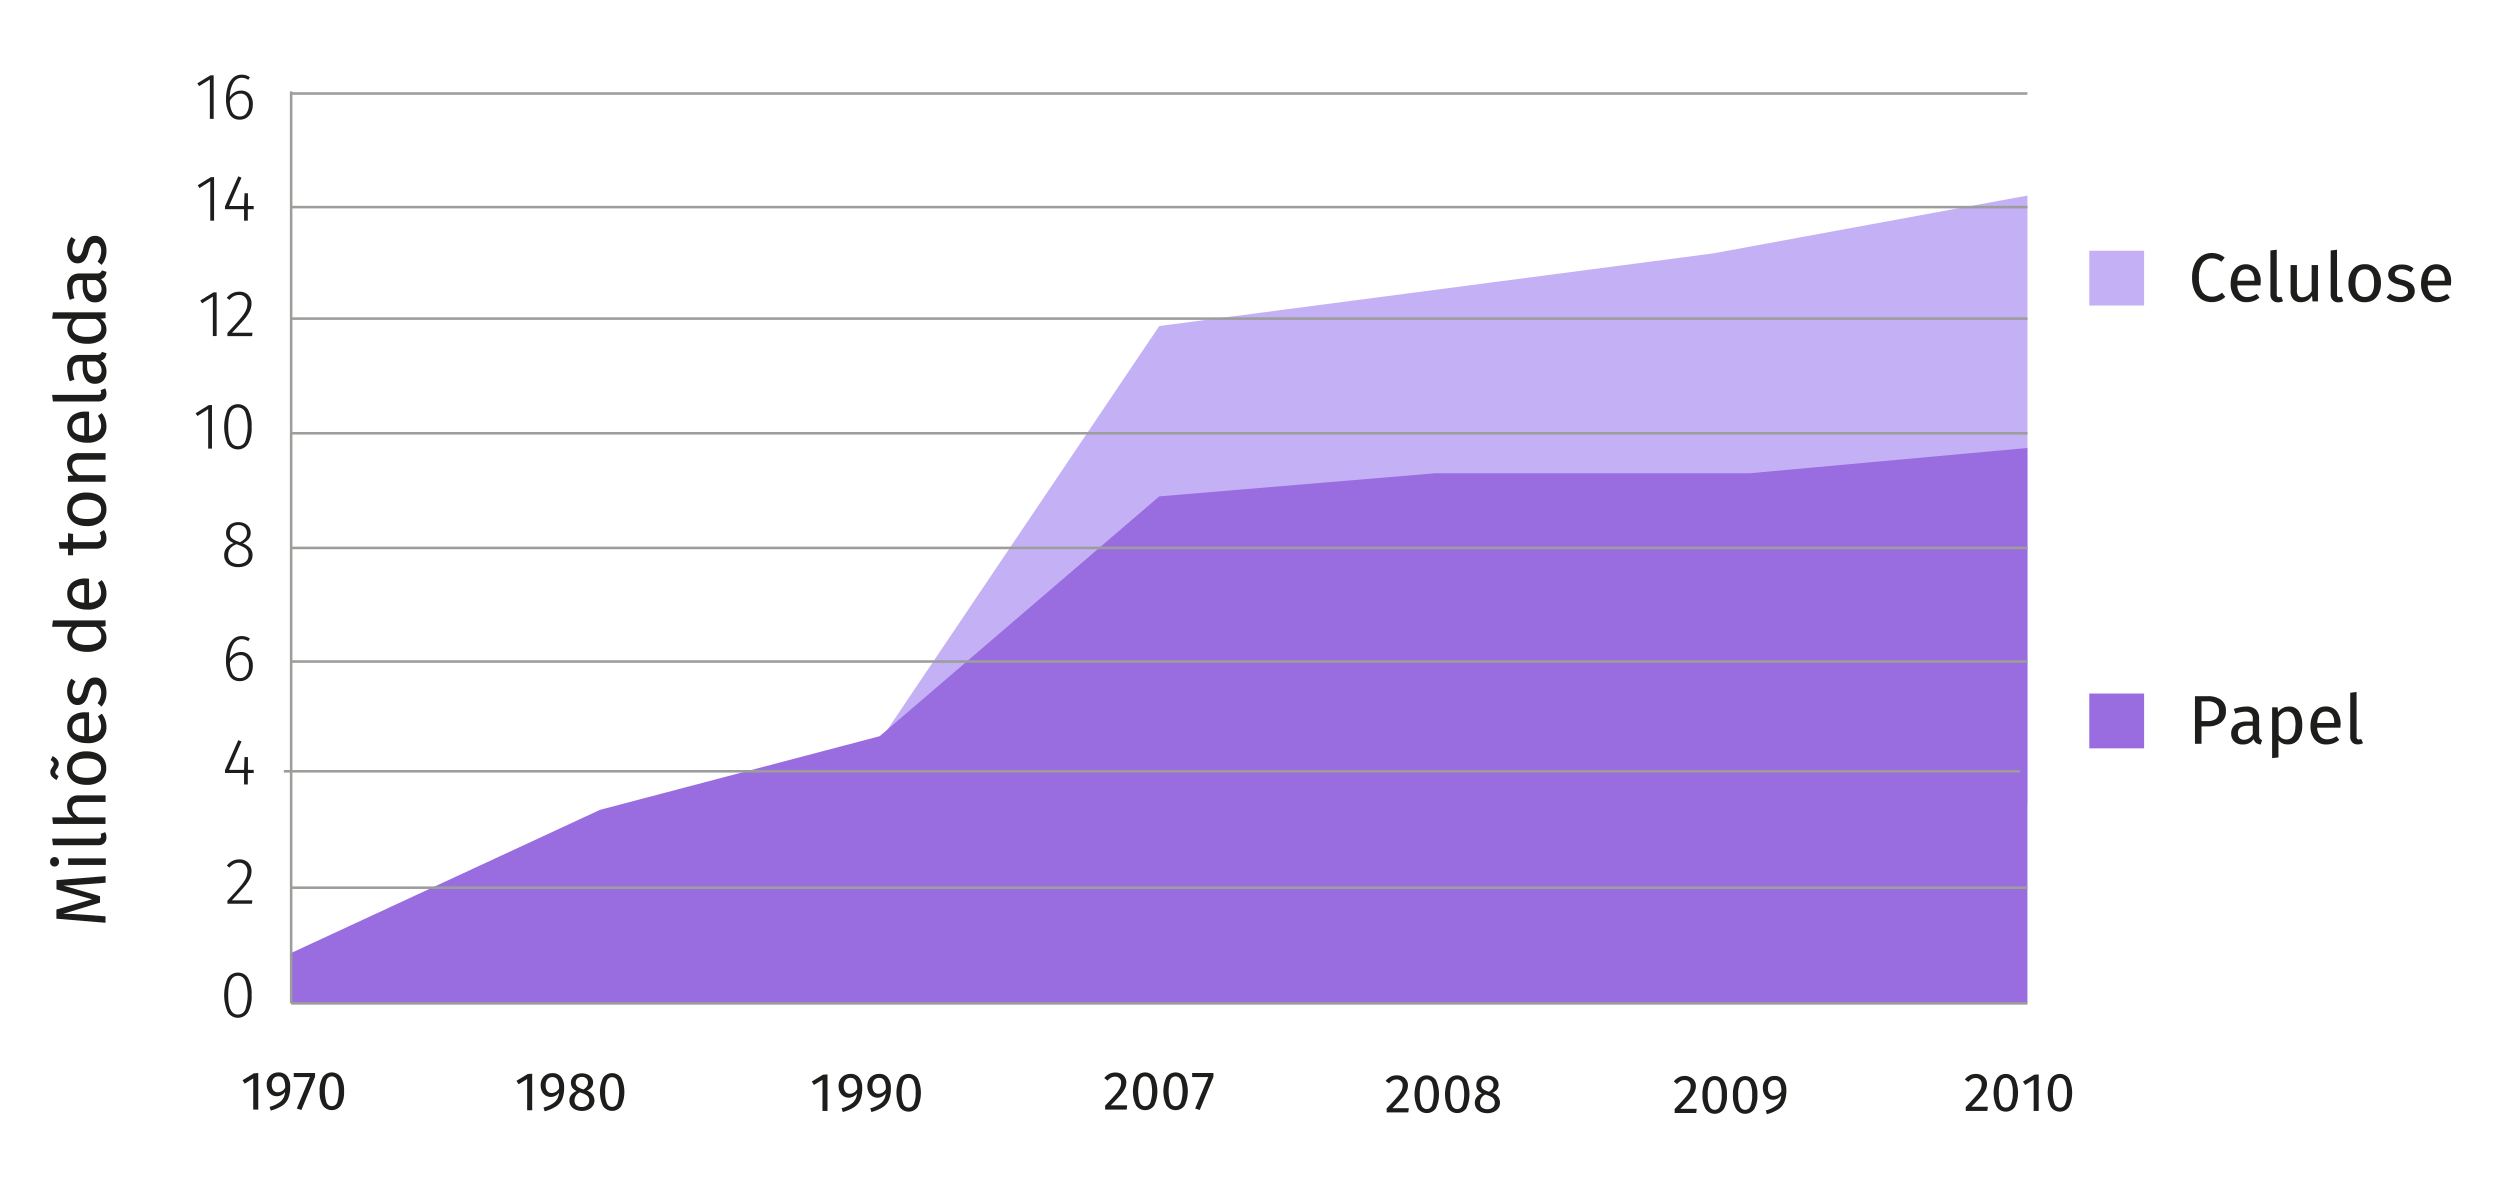 <svg xmlns="http://www.w3.org/2000/svg" viewBox="0 0 730 349.24"><title>fig-7-1</title><g id="fig-7-1"><polygon points="592.01 135.73 592.01 57.1 500.22 73.99 338.51 95.19 244.59 234.63 592.01 234.63 592.01 135.73" style="fill:#c4b0f4"/><rect x="610.07" y="73.21" width="16.01" height="16.01" style="fill:#c4b0f4"/><g id="roxo"><polygon points="592.01 130.81 592.01 292.99 85.02 292.99 85.02 278.27 175.21 236.47 256.86 214.97 338.51 144.94 419.14 138.19 510.89 138.19 592.01 130.81" style="fill:#996ce0"/><rect x="610.07" y="202.51" width="16.01" height="16.01" style="fill:#996ce0"/></g><g id="preto"><polygon points="592.01 293.36 85.02 293.36 85.02 292.99 84.64 292.99 84.64 225.59 82.88 225.59 82.88 224.84 84.64 224.84 84.64 26.69 85.39 26.69 85.39 26.93 592.01 26.93 592.01 27.68 85.39 27.68 85.39 60.1 592.01 60.1 592.01 60.85 85.39 60.85 85.39 92.66 592.01 92.66 592.01 93.41 85.39 93.41 85.39 126.14 592.01 126.14 592.01 126.89 85.39 126.89 85.39 159.62 592.01 159.62 592.01 160.37 85.39 160.37 85.39 192.79 592.01 192.79 592.01 193.54 85.39 193.54 85.39 224.84 589.88 224.84 589.88 225.59 85.39 225.59 85.39 258.83 592.01 258.83 592.01 259.58 85.39 259.58 85.39 292.61 592.01 292.61 592.01 293.36" style="fill:#9d9d9c"/><path d="M72.47,285.68a9.6,9.6,0,0,1,1,4.92,9.49,9.49,0,0,1-1,4.89,3.49,3.49,0,0,1-6,0,12.44,12.44,0,0,1,0-9.82,3.52,3.52,0,0,1,6,0Zm-5.84,4.9q0,5.67,2.85,5.67a2.29,2.29,0,0,0,2.12-1.38,13.05,13.05,0,0,0,0-8.55,2.28,2.28,0,0,0-2.12-1.39Q66.63,284.93,66.63,290.58Z" style="fill:#1d1d1b"/><path d="M72.44,251.88a3.29,3.29,0,0,1,1,2.42,5.34,5.34,0,0,1-.52,2.34A11.21,11.21,0,0,1,71.25,259c-.73.87-1.92,2.17-3.55,3.89h6l-.15,1H66.4V263q2.63-2.81,3.76-4.15a11.34,11.34,0,0,0,1.61-2.34,4.86,4.86,0,0,0,.47-2.11,2.43,2.43,0,0,0-.66-1.8,2.35,2.35,0,0,0-1.75-.68,3.34,3.34,0,0,0-1.57.37A4.57,4.57,0,0,0,67,253.34l-.76-.57a5,5,0,0,1,1.65-1.38,4.44,4.44,0,0,1,2-.44A3.49,3.49,0,0,1,72.44,251.88Z" style="fill:#1d1d1b"/><path d="M74.08,224.8v.91H72.36v3.36h-1.1v-3.36H65.69v-.82l3.89-8.77.94.38-3.64,8.3h4.38l.14-3.74h1v3.74Z" style="fill:#1d1d1b"/><path d="M72.82,191.41a4.18,4.18,0,0,1,1,3,5.56,5.56,0,0,1-.48,2.38A3.72,3.72,0,0,1,72,198.34a3.48,3.48,0,0,1-1.93.55,3.32,3.32,0,0,1-3.08-1.62,8.46,8.46,0,0,1-1-4.34,11.91,11.91,0,0,1,.55-3.83,5.46,5.46,0,0,1,1.59-2.5,3.7,3.7,0,0,1,2.46-.87,4.18,4.18,0,0,1,2.37.74l-.48.77a3.51,3.51,0,0,0-1.91-.59,2.8,2.8,0,0,0-2.48,1.55,8.33,8.33,0,0,0-1,4.06,3.83,3.83,0,0,1,3.27-1.88A3.17,3.17,0,0,1,72.82,191.41ZM72,197a4.32,4.32,0,0,0,.68-2.57,3.56,3.56,0,0,0-.66-2.36,2.2,2.2,0,0,0-1.75-.77,2.93,2.93,0,0,0-1.75.57,4.91,4.91,0,0,0-1.37,1.54,7.16,7.16,0,0,0,.74,3.39A2.34,2.34,0,0,0,70,198,2.22,2.22,0,0,0,72,197Z" style="fill:#1d1d1b"/><path d="M73.06,160.09a3,3,0,0,1,.68,2,3.29,3.29,0,0,1-.53,1.85,3.4,3.4,0,0,1-1.48,1.23,5,5,0,0,1-2.17.44,4.9,4.9,0,0,1-2.16-.44,3.26,3.26,0,0,1-1.94-3.06q0-2.46,2.74-3.55a4.33,4.33,0,0,1-1.66-1.19,2.77,2.77,0,0,1-.52-1.74,2.93,2.93,0,0,1,.49-1.7,3.21,3.21,0,0,1,1.32-1.1,4.34,4.34,0,0,1,3.53,0,3.18,3.18,0,0,1,1.33,1.07,2.87,2.87,0,0,1,.51,1.72,2.73,2.73,0,0,1-.56,1.72,5.15,5.15,0,0,1-1.74,1.33A5.64,5.64,0,0,1,73.06,160.09ZM71.75,164a2.34,2.34,0,0,0,.82-1.91,2.54,2.54,0,0,0-.29-1.27,2.57,2.57,0,0,0-.88-.89,9.61,9.61,0,0,0-1.67-.77l-.65-.25a4.17,4.17,0,0,0-1.87,1.27,3.12,3.12,0,0,0-.58,1.93,2.36,2.36,0,0,0,.8,1.9,3.79,3.79,0,0,0,4.32,0Zm-4.1-6.89a5,5,0,0,0,1.83,1l.6.21a4.69,4.69,0,0,0,1.54-1.18,2.42,2.42,0,0,0,.47-1.5,2.18,2.18,0,0,0-.68-1.7,2.6,2.6,0,0,0-1.81-.62,2.57,2.57,0,0,0-1.78.62,2.15,2.15,0,0,0-.69,1.7A2,2,0,0,0,67.65,157.15Z" style="fill:#1d1d1b"/><path d="M61.9,118.25V131H60.79V119.48l-3.15,2-.51-.82,3.81-2.36Z" style="fill:#1d1d1b"/><path d="M72.47,119.72a9.56,9.56,0,0,1,1,4.91,9.43,9.43,0,0,1-1,4.9,3.5,3.5,0,0,1-6,0,12.44,12.44,0,0,1,0-9.82,3.51,3.51,0,0,1,6,0Zm-5.84,4.89q0,5.67,2.85,5.67a2.28,2.28,0,0,0,2.12-1.38,13.05,13.05,0,0,0,0-8.55A2.27,2.27,0,0,0,69.48,119C67.58,119,66.63,120.85,66.63,124.61Z" style="fill:#1d1d1b"/><path d="M63.26,85.39V98.13H62.15V86.62L59,88.57l-.51-.82,3.81-2.36Z" style="fill:#1d1d1b"/><path d="M72.44,86.12a3.25,3.25,0,0,1,1,2.41,5.34,5.34,0,0,1-.52,2.34,11,11,0,0,1-1.62,2.39c-.73.87-1.92,2.17-3.55,3.89h6l-.16,1H66.4v-.94c1.75-1.86,3-3.25,3.76-4.15a11.59,11.59,0,0,0,1.61-2.33,4.94,4.94,0,0,0,.47-2.12,2.45,2.45,0,0,0-.66-1.8,2.33,2.33,0,0,0-1.75-.67,3.27,3.27,0,0,0-1.56.36A4.47,4.47,0,0,0,67,87.57L66.21,87a5,5,0,0,1,1.65-1.38,4.57,4.57,0,0,1,2-.44A3.45,3.45,0,0,1,72.44,86.12Z" style="fill:#1d1d1b"/><path d="M62.51,51.7V64.44H61.4V52.92l-3.15,2-.51-.83,3.81-2.35Z" style="fill:#1d1d1b"/><path d="M74.08,60.16v.92H72.36v3.36h-1.1V61.08H65.69v-.82l3.89-8.77.94.38-3.64,8.29h4.38l.14-3.73h1v3.73Z" style="fill:#1d1d1b"/><path d="M62.39,22V34.71H61.28V23.2l-3.14,1.95-.52-.82L61.44,22Z" style="fill:#1d1d1b"/><path d="M72.82,27.44a4.26,4.26,0,0,1,1,3,5.6,5.6,0,0,1-.48,2.39,3.79,3.79,0,0,1-1.35,1.57,3.5,3.5,0,0,1-1.92.54,3.32,3.32,0,0,1-3.08-1.62A8.46,8.46,0,0,1,66,29a12,12,0,0,1,.55-3.83,5.52,5.52,0,0,1,1.59-2.5,3.69,3.69,0,0,1,2.45-.87,4.12,4.12,0,0,1,2.38.75l-.48.77a3.45,3.45,0,0,0-1.92-.6,2.8,2.8,0,0,0-2.47,1.55,8.25,8.25,0,0,0-1,4.06,3.82,3.82,0,0,1,3.27-1.87A3.2,3.2,0,0,1,72.82,27.44ZM72,33a4.38,4.38,0,0,0,.68-2.58A3.56,3.56,0,0,0,72,28.1a2.19,2.19,0,0,0-1.75-.76,3,3,0,0,0-1.75.56,4.91,4.91,0,0,0-1.37,1.54,7.06,7.06,0,0,0,.74,3.4A2.36,2.36,0,0,0,70,34,2.23,2.23,0,0,0,72,33Z" style="fill:#1d1d1b"/><path d="M75.41,313.31V324H73.94v-9.1l-2.49,1.52-.63-1,3.3-2Z" style="fill:#1d1d1b"/><path d="M83.86,314.26a4.79,4.79,0,0,1,.87,3,8.69,8.69,0,0,1-.59,3.52,4.76,4.76,0,0,1-1.8,2.12,12.31,12.31,0,0,1-3.28,1.39l-.34-1.1A8.05,8.05,0,0,0,82,321.58a3.79,3.79,0,0,0,1.22-2.76,2.78,2.78,0,0,1-2.39,1.28,2.76,2.76,0,0,1-1.5-.42,2.89,2.89,0,0,1-1.06-1.2,4,4,0,0,1-.39-1.81,3.66,3.66,0,0,1,.46-1.88,3.16,3.16,0,0,1,1.24-1.22,3.49,3.49,0,0,1,1.71-.42A3.08,3.08,0,0,1,83.86,314.26Zm-.61,3.37a4.87,4.87,0,0,0-.44-2.54,1.61,1.61,0,0,0-1.49-.78,1.78,1.78,0,0,0-1.45.62,2.74,2.74,0,0,0-.51,1.77,2.56,2.56,0,0,0,.48,1.69,1.62,1.62,0,0,0,1.29.56A2.49,2.49,0,0,0,83.25,317.63Z" style="fill:#1d1d1b"/><path d="M92,313.31v1.1l-4,9.72-1.34-.44,3.84-9.19H85.77v-1.19Z" style="fill:#1d1d1b"/><path d="M99.57,314.56a7.63,7.63,0,0,1,.9,4.09,7.72,7.72,0,0,1-.9,4.1,3.23,3.23,0,0,1-5.34,0,7.72,7.72,0,0,1-.9-4.1,7.63,7.63,0,0,1,.9-4.09,3.23,3.23,0,0,1,5.34,0Zm-4.21.77a11.27,11.27,0,0,0,0,6.64,1.66,1.66,0,0,0,3.07,0,11,11,0,0,0,0-6.63,1.66,1.66,0,0,0-3.07,0Z" style="fill:#1d1d1b"/><path d="M155.4,313.52v10.67h-1.47v-9.11l-2.49,1.52-.63-1,3.3-2Z" style="fill:#1d1d1b"/><path d="M163.85,314.47a4.8,4.8,0,0,1,.87,3,8.67,8.67,0,0,1-.59,3.51,4.71,4.71,0,0,1-1.8,2.12,12.62,12.62,0,0,1-3.28,1.4l-.34-1.1A8.18,8.18,0,0,0,162,321.8a3.84,3.84,0,0,0,1.22-2.76,2.82,2.82,0,0,1-1,.92,2.93,2.93,0,0,1-2.9-.07,2.93,2.93,0,0,1-1.06-1.19,4,4,0,0,1-.39-1.81,3.7,3.7,0,0,1,.46-1.89,3.13,3.13,0,0,1,1.24-1.21,3.39,3.39,0,0,1,1.71-.43A3.08,3.08,0,0,1,163.85,314.47Zm-.61,3.37a5,5,0,0,0-.44-2.54,1.6,1.6,0,0,0-1.49-.77,1.75,1.75,0,0,0-1.45.62,2.71,2.71,0,0,0-.51,1.77,2.55,2.55,0,0,0,.48,1.68,1.6,1.6,0,0,0,1.29.57A2.5,2.5,0,0,0,163.24,317.84Z" style="fill:#1d1d1b"/><path d="M173.58,321.33a2.67,2.67,0,0,1-.47,1.57A3.07,3.07,0,0,1,171.8,324a4.5,4.5,0,0,1-1.91.39A4.63,4.63,0,0,1,168,324a3.09,3.09,0,0,1-1.28-1.07,2.79,2.79,0,0,1-.45-1.56,2.54,2.54,0,0,1,.53-1.66,4,4,0,0,1,1.57-1.12,3.21,3.21,0,0,1-1.25-1,2.57,2.57,0,0,1-.41-1.45,2.41,2.41,0,0,1,.46-1.48,2.84,2.84,0,0,1,1.19-.94,4.12,4.12,0,0,1,3.16,0,2.79,2.79,0,0,1,1.2.91,2.37,2.37,0,0,1,.46,1.48,2.2,2.2,0,0,1-.44,1.37,3.93,3.93,0,0,1-1.37,1A3,3,0,0,1,173.58,321.33Zm-2.11,1.37a1.7,1.7,0,0,0,.58-1.35,1.7,1.7,0,0,0-.94-1.65,7.2,7.2,0,0,0-1.38-.6l-.4-.14a2.75,2.75,0,0,0-1.18,1,2.55,2.55,0,0,0-.38,1.45,1.7,1.7,0,0,0,.57,1.36,2.35,2.35,0,0,0,1.56.48A2.3,2.3,0,0,0,171.47,322.7Zm-2.87-7.81a1.58,1.58,0,0,0-.48,1.23,1.41,1.41,0,0,0,.47,1.16,4.52,4.52,0,0,0,1.5.74l.27.09a3,3,0,0,0,1-.87,2,2,0,0,0,.32-1.14,1.59,1.59,0,0,0-.47-1.19,1.85,1.85,0,0,0-1.33-.45A2,2,0,0,0,168.6,314.89Z" style="fill:#1d1d1b"/><path d="M181.42,314.77a9.77,9.77,0,0,1,0,8.19,3.22,3.22,0,0,1-5.34,0,9.77,9.77,0,0,1,0-8.19,3.23,3.23,0,0,1,5.34,0Zm-4.21.78a8.07,8.07,0,0,0-.5,3.31,8.22,8.22,0,0,0,.5,3.33,1.67,1.67,0,0,0,3.07,0,11.06,11.06,0,0,0,0-6.64,1.67,1.67,0,0,0-3.07,0Z" style="fill:#1d1d1b"/><path d="M241.63,313.73V324.4h-1.47v-9.1l-2.49,1.51-.63-1,3.29-2Z" style="fill:#1d1d1b"/><path d="M250.88,314.68a4.74,4.74,0,0,1,.88,3,8.78,8.78,0,0,1-.59,3.51,4.71,4.71,0,0,1-1.8,2.12,12.29,12.29,0,0,1-3.28,1.4l-.34-1.1A8.05,8.05,0,0,0,249,322a3.82,3.82,0,0,0,1.22-2.76,2.82,2.82,0,0,1-1,.92,2.86,2.86,0,0,1-2.9-.07,2.93,2.93,0,0,1-1.06-1.19,4,4,0,0,1-.39-1.81,3.66,3.66,0,0,1,.46-1.88A3.2,3.2,0,0,1,246.6,314a3.56,3.56,0,0,1,1.72-.42A3.06,3.06,0,0,1,250.88,314.68Zm-.6,3.37a5,5,0,0,0-.44-2.54,1.62,1.62,0,0,0-1.49-.77,1.78,1.78,0,0,0-1.45.62,2.74,2.74,0,0,0-.51,1.77,2.55,2.55,0,0,0,.48,1.68,1.6,1.6,0,0,0,1.29.57A2.48,2.48,0,0,0,250.28,318.05Z" style="fill:#1d1d1b"/><path d="M259.25,314.68a4.74,4.74,0,0,1,.88,3,8.78,8.78,0,0,1-.59,3.51,4.71,4.71,0,0,1-1.8,2.12,12.23,12.23,0,0,1-3.29,1.4l-.33-1.1A8.12,8.12,0,0,0,257.4,322a3.82,3.82,0,0,0,1.22-2.76,2.82,2.82,0,0,1-1,.92,2.79,2.79,0,0,1-1.41.36,2.73,2.73,0,0,1-1.49-.43,2.93,2.93,0,0,1-1.06-1.19,4,4,0,0,1-.39-1.81,3.66,3.66,0,0,1,.46-1.88A3.14,3.14,0,0,1,255,314a3.56,3.56,0,0,1,1.72-.42A3.06,3.06,0,0,1,259.25,314.68Zm-.6,3.37a5,5,0,0,0-.44-2.54,1.63,1.63,0,0,0-1.49-.77,1.78,1.78,0,0,0-1.45.62,2.74,2.74,0,0,0-.51,1.77,2.55,2.55,0,0,0,.48,1.68,1.57,1.57,0,0,0,1.29.57A2.5,2.5,0,0,0,258.65,318.05Z" style="fill:#1d1d1b"/><path d="M268,315a9.74,9.74,0,0,1,0,8.18,3.22,3.22,0,0,1-5.34,0,9.74,9.74,0,0,1,0-8.18,3.23,3.23,0,0,1,5.34,0Zm-4.2.77a7.87,7.87,0,0,0-.51,3.31,8,8,0,0,0,.51,3.33,1.62,1.62,0,0,0,1.53,1,1.64,1.64,0,0,0,1.53-1,8,8,0,0,0,.51-3.33,7.85,7.85,0,0,0-.51-3.3,1.65,1.65,0,0,0-3.06,0Z" style="fill:#1d1d1b"/><path d="M327.36,313.53a2.91,2.91,0,0,1,1.12,1.05,2.86,2.86,0,0,1,.4,1.49,4.17,4.17,0,0,1-.44,1.86,8.76,8.76,0,0,1-1.35,1.93c-.6.69-1.52,1.65-2.76,2.89h4.8L329,324h-6.3v-1.16q2.13-2.22,3-3.24a9.2,9.2,0,0,0,1.27-1.8,3.54,3.54,0,0,0,.39-1.64,1.64,1.64,0,0,0-1.76-1.77,2.34,2.34,0,0,0-1.14.27,4.26,4.26,0,0,0-1.06.9l-.95-.77a4.31,4.31,0,0,1,1.45-1.21,3.85,3.85,0,0,1,1.78-.4A3.66,3.66,0,0,1,327.36,313.53Z" style="fill:#1d1d1b"/><path d="M337.05,314.56a9.77,9.77,0,0,1,0,8.19,3.22,3.22,0,0,1-5.34,0,9.77,9.77,0,0,1,0-8.19,3.23,3.23,0,0,1,5.34,0Zm-4.21.77a11.27,11.27,0,0,0,0,6.64,1.66,1.66,0,0,0,3.07,0,11,11,0,0,0,0-6.63,1.66,1.66,0,0,0-3.07,0Z" style="fill:#1d1d1b"/><path d="M345.94,314.56a9.77,9.77,0,0,1,0,8.19,3.22,3.22,0,0,1-5.34,0,9.77,9.77,0,0,1,0-8.19,3.23,3.23,0,0,1,5.34,0Zm-4.21.77a11.27,11.27,0,0,0,0,6.64,1.66,1.66,0,0,0,3.07,0,11,11,0,0,0,0-6.63,1.66,1.66,0,0,0-3.07,0Z" style="fill:#1d1d1b"/><path d="M354.32,313.31v1.1l-4,9.72-1.34-.44,3.85-9.19h-4.72v-1.19Z" style="fill:#1d1d1b"/><path d="M409.6,314.38a2.84,2.84,0,0,1,1.12,1.05,2.8,2.8,0,0,1,.4,1.49,4.17,4.17,0,0,1-.44,1.86,8.76,8.76,0,0,1-1.35,1.93c-.6.69-1.52,1.66-2.75,2.89h4.8l-.18,1.23h-6.3v-1.17q2.14-2.22,3-3.24a9.61,9.61,0,0,0,1.28-1.79,3.73,3.73,0,0,0,.38-1.65,1.64,1.64,0,0,0-1.75-1.77,2.35,2.35,0,0,0-1.15.27,4.28,4.28,0,0,0-1.05.9l-1-.77a4.53,4.53,0,0,1,1.45-1.21,3.89,3.89,0,0,1,1.79-.4A3.65,3.65,0,0,1,409.6,314.38Z" style="fill:#1d1d1b"/><path d="M419.29,315.41a9.77,9.77,0,0,1,0,8.19,3.22,3.22,0,0,1-5.34,0,9.77,9.77,0,0,1,0-8.19,3.23,3.23,0,0,1,5.34,0Zm-4.21.78a8.07,8.07,0,0,0-.5,3.31,8.22,8.22,0,0,0,.5,3.33,1.67,1.67,0,0,0,3.07,0,11.06,11.06,0,0,0,0-6.64,1.67,1.67,0,0,0-3.07,0Z" style="fill:#1d1d1b"/><path d="M428.18,315.41a9.77,9.77,0,0,1,0,8.19,3.22,3.22,0,0,1-5.34,0,9.77,9.77,0,0,1,0-8.19,3.23,3.23,0,0,1,5.34,0Zm-4.2.78a7.87,7.87,0,0,0-.51,3.31,8,8,0,0,0,.51,3.33,1.66,1.66,0,0,0,3.06,0,11.06,11.06,0,0,0,0-6.64,1.66,1.66,0,0,0-3.06,0Z" style="fill:#1d1d1b"/><path d="M438,322a2.74,2.74,0,0,1-.47,1.57,3.17,3.17,0,0,1-1.32,1.09,4.5,4.5,0,0,1-1.91.39,4.43,4.43,0,0,1-1.91-.39,3,3,0,0,1-1.29-1.06,2.8,2.8,0,0,1-.45-1.57,2.59,2.59,0,0,1,.53-1.65,4,4,0,0,1,1.57-1.12,3.21,3.21,0,0,1-1.25-1,2.57,2.57,0,0,1-.4-1.45,2.47,2.47,0,0,1,.45-1.48,2.81,2.81,0,0,1,1.2-.94,4,4,0,0,1,1.58-.32,4.14,4.14,0,0,1,1.57.3,2.77,2.77,0,0,1,1.2.92,2.38,2.38,0,0,1,.47,1.48,2.17,2.17,0,0,1-.45,1.37,3.84,3.84,0,0,1-1.37,1A3,3,0,0,1,438,322Zm-2.11,1.37a1.73,1.73,0,0,0,.58-1.35,1.93,1.93,0,0,0-.23-1,1.87,1.87,0,0,0-.71-.68,7.05,7.05,0,0,0-1.39-.6l-.4-.14a2.81,2.81,0,0,0-1.18,1,2.62,2.62,0,0,0-.38,1.44,1.71,1.71,0,0,0,.57,1.37,2.39,2.39,0,0,0,1.57.48A2.32,2.32,0,0,0,435.92,323.34Zm-2.87-7.81a1.55,1.55,0,0,0-.49,1.23,1.44,1.44,0,0,0,.47,1.16,4.58,4.58,0,0,0,1.51.74l.27.09a3.08,3.08,0,0,0,1-.87,1.91,1.91,0,0,0,.32-1.14,1.54,1.54,0,0,0-.47-1.19,1.83,1.83,0,0,0-1.33-.45A1.93,1.93,0,0,0,433.05,315.53Z" style="fill:#1d1d1b"/><path d="M493.67,314.6a2.78,2.78,0,0,1,1.13,1,2.89,2.89,0,0,1,.4,1.49,4.24,4.24,0,0,1-.44,1.87,9,9,0,0,1-1.35,1.92c-.6.7-1.52,1.66-2.76,2.89h4.8l-.17,1.23H489v-1.17q2.13-2.21,3-3.24a9.18,9.18,0,0,0,1.27-1.79,3.58,3.58,0,0,0,.39-1.65,1.64,1.64,0,0,0-1.76-1.76,2.32,2.32,0,0,0-1.14.27,4,4,0,0,0-1.06.89l-.95-.77a4.43,4.43,0,0,1,1.45-1.21,4,4,0,0,1,1.78-.4A3.47,3.47,0,0,1,493.67,314.6Z" style="fill:#1d1d1b"/><path d="M503.37,315.63a7.62,7.62,0,0,1,.9,4.08,7.7,7.7,0,0,1-.9,4.1,3.22,3.22,0,0,1-5.34,0,7.7,7.7,0,0,1-.9-4.1,7.62,7.62,0,0,1,.9-4.08,3.22,3.22,0,0,1,5.34,0Zm-4.21.77a7.91,7.91,0,0,0-.5,3.31,8,8,0,0,0,.5,3.33,1.66,1.66,0,0,0,3.07,0,8,8,0,0,0,.51-3.33,7.85,7.85,0,0,0-.51-3.3,1.66,1.66,0,0,0-3.07,0Z" style="fill:#1d1d1b"/><path d="M512.26,315.63a7.62,7.62,0,0,1,.9,4.08,7.7,7.7,0,0,1-.9,4.1,3.22,3.22,0,0,1-5.34,0,7.7,7.7,0,0,1-.9-4.1,7.62,7.62,0,0,1,.9-4.08,3.22,3.22,0,0,1,5.34,0Zm-4.21.77a8.07,8.07,0,0,0-.5,3.31,8.22,8.22,0,0,0,.5,3.33,1.66,1.66,0,0,0,3.07,0,8,8,0,0,0,.51-3.33,7.85,7.85,0,0,0-.51-3.3,1.66,1.66,0,0,0-3.07,0Z" style="fill:#1d1d1b"/><path d="M520.73,315.32a4.74,4.74,0,0,1,.88,3,8.81,8.81,0,0,1-.59,3.51,4.71,4.71,0,0,1-1.8,2.12,12.56,12.56,0,0,1-3.29,1.4l-.33-1.1a8.25,8.25,0,0,0,3.28-1.64,3.82,3.82,0,0,0,1.22-2.76,2.82,2.82,0,0,1-1,.92,2.78,2.78,0,0,1-1.41.35,2.72,2.72,0,0,1-1.49-.42,2.93,2.93,0,0,1-1.06-1.19,4,4,0,0,1-.39-1.81,3.64,3.64,0,0,1,.46-1.88,3.13,3.13,0,0,1,1.23-1.22,3.46,3.46,0,0,1,1.72-.43A3.06,3.06,0,0,1,520.73,315.32Zm-.6,3.37a5,5,0,0,0-.44-2.54,1.62,1.62,0,0,0-1.49-.77,1.78,1.78,0,0,0-1.45.62,2.71,2.71,0,0,0-.51,1.77,2.55,2.55,0,0,0,.48,1.68A1.59,1.59,0,0,0,518,320,2.5,2.5,0,0,0,520.13,318.69Z" style="fill:#1d1d1b"/><path d="M578.68,314a2.78,2.78,0,0,1,1.13,1,2.89,2.89,0,0,1,.4,1.49,4.24,4.24,0,0,1-.44,1.87,9.37,9.37,0,0,1-1.35,1.93q-.92,1-2.76,2.88h4.8l-.18,1.23H574v-1.16q2.13-2.22,3-3.25a8.89,8.89,0,0,0,1.27-1.79,3.56,3.56,0,0,0,.38-1.64,1.75,1.75,0,0,0-.47-1.3,1.73,1.73,0,0,0-1.28-.47,2.38,2.38,0,0,0-1.15.27,4.21,4.21,0,0,0-1,.89l-1-.76a4.44,4.44,0,0,1,1.45-1.22,4.05,4.05,0,0,1,1.79-.39A3.47,3.47,0,0,1,578.68,314Z" style="fill:#1d1d1b"/><path d="M588.37,315a9.74,9.74,0,0,1,0,8.18,3.22,3.22,0,0,1-5.34,0,9.74,9.74,0,0,1,0-8.18,3.23,3.23,0,0,1,5.34,0Zm-4.2.77a7.87,7.87,0,0,0-.51,3.31,8,8,0,0,0,.51,3.33,1.62,1.62,0,0,0,1.53,1,1.64,1.64,0,0,0,1.53-1,8,8,0,0,0,.51-3.33,7.85,7.85,0,0,0-.51-3.3,1.65,1.65,0,0,0-3.06,0Z" style="fill:#1d1d1b"/><path d="M595.3,313.73V324.4h-1.47v-9.1l-2.48,1.51-.64-1,3.3-2Z" style="fill:#1d1d1b"/><path d="M604.17,315a9.74,9.74,0,0,1,0,8.18,3.22,3.22,0,0,1-5.34,0,9.74,9.74,0,0,1,0-8.18,3.23,3.23,0,0,1,5.34,0Zm-4.21.77a8.07,8.07,0,0,0-.5,3.31,8.22,8.22,0,0,0,.5,3.33,1.66,1.66,0,0,0,3.07,0,8,8,0,0,0,.51-3.33,7.85,7.85,0,0,0-.51-3.3,1.66,1.66,0,0,0-3.07,0Z" style="fill:#1d1d1b"/><path d="M30.83,255.83v1.92l-6.47.5q-3.81.3-5.85.35l10.7,3.1v1.85l-10.72,3.27q2.6,0,6,.27l6.32.48v1.88l-14.34-1.19v-2.67l10.43-3L16.49,259.7V257Z" style="fill:#1d1d1b"/><path d="M15,250.65a1.27,1.27,0,0,1,.94-.38,1.23,1.23,0,0,1,.92.38,1.31,1.31,0,0,1,.37,1,1.29,1.29,0,0,1-.37,1,1.23,1.23,0,0,1-.92.38,1.27,1.27,0,0,1-.94-.38,1.29,1.29,0,0,1-.37-1A1.31,1.31,0,0,1,15,250.65Zm4.89,0h11v1.91h-11Z" style="fill:#1d1d1b"/><path d="M30.45,246.18a2.45,2.45,0,0,1-1.78.62H15.45l-.23-1.92H28.63a1.13,1.13,0,0,0,.66-.15.65.65,0,0,0,.21-.54,1.9,1.9,0,0,0-.12-.7l1.33-.5a3.11,3.11,0,0,1,.37,1.52A2.23,2.23,0,0,1,30.45,246.18Z" style="fill:#1d1d1b"/><path d="M20.51,233.09a3.45,3.45,0,0,1,2.46-.84h7.86v1.91H23.24a2.4,2.4,0,0,0-1.65.45,1.69,1.69,0,0,0-.48,1.3,2.5,2.5,0,0,0,.5,1.52A5.54,5.54,0,0,0,23,238.68h7.8v1.91H15.47l-.21-1.91h6.12a3.89,3.89,0,0,1-1.77-3.25A3,3,0,0,1,20.51,233.09Z" style="fill:#1d1d1b"/><path d="M17,223.8a3.91,3.91,0,0,1-.41.72,3.43,3.43,0,0,0-.34.53,1,1,0,0,0-.1.45.83.83,0,0,0,.23.58,2.6,2.6,0,0,0,.73.52l-.59,1.17a4.16,4.16,0,0,1-1.33-1,1.93,1.93,0,0,1-.5-1.3,1.6,1.6,0,0,1,.16-.75,7.6,7.6,0,0,1,.42-.71l.17-.26a2.12,2.12,0,0,0,.19-.36,1,1,0,0,0,.06-.33.83.83,0,0,0-.22-.57,3,3,0,0,0-.7-.54l.59-1.16a3.48,3.48,0,0,1,1.33,1,2,2,0,0,1,.46,1.3A1.64,1.64,0,0,1,17,223.8Zm4.12-3.12a6.39,6.39,0,0,1,4.19-1.28,7.28,7.28,0,0,1,3,.58,4.61,4.61,0,0,1,2,1.69,4.67,4.67,0,0,1,.71,2.62,4.43,4.43,0,0,1-1.54,3.6,6.29,6.29,0,0,1-4.18,1.29,7.28,7.28,0,0,1-3-.58,4.6,4.6,0,0,1-2-1.68,4.75,4.75,0,0,1-.72-2.65A4.43,4.43,0,0,1,21.15,220.68Zm4.21,6.44q4.18,0,4.18-2.83t-4.2-2.83q-4.18,0-4.19,2.81C21.15,226.17,22.56,227.12,25.36,227.12Z" style="fill:#1d1d1b"/><path d="M26,208v7a4.31,4.31,0,0,0,2.67-.92,2.66,2.66,0,0,0,.85-2,4.3,4.3,0,0,0-.23-1.46,5.78,5.78,0,0,0-.72-1.39l1.14-.83a6,6,0,0,1,1.37,3.83,4.48,4.48,0,0,1-1.49,3.57A6.18,6.18,0,0,1,25.46,217a7.83,7.83,0,0,1-3-.56,4.67,4.67,0,0,1-2.07-1.58,4,4,0,0,1-.75-2.42,4,4,0,0,1,1.44-3.35A6.13,6.13,0,0,1,25,208C25.35,208,25.67,208,26,208Zm-1.54,1.85a4,4,0,0,0-2.47.65,2.28,2.28,0,0,0-.86,1.94c0,1.56,1.16,2.42,3.46,2.56v-5.15Z" style="fill:#1d1d1b"/><path d="M19.93,199.89a6,6,0,0,1,.93-1.7l1.21.81a7,7,0,0,0-.71,1.42,4.56,4.56,0,0,0-.23,1.43,2.5,2.5,0,0,0,.39,1.48,1.3,1.3,0,0,0,2.09,0,6,6,0,0,0,.73-1.84,6.61,6.61,0,0,1,1.25-2.74,2.74,2.74,0,0,1,2.16-.91,2.8,2.8,0,0,1,2.48,1.26,5.35,5.35,0,0,1,.85,3.07,6.07,6.07,0,0,1-1.43,4.15l-1.17-1a5,5,0,0,0,1.06-3.08,2.9,2.9,0,0,0-.44-1.72,1.44,1.44,0,0,0-1.22-.64,1.63,1.63,0,0,0-.91.23,1.89,1.89,0,0,0-.6.79,11.18,11.18,0,0,0-.55,1.65,5.73,5.73,0,0,1-1.23,2.53,2.64,2.64,0,0,1-2,.78,2.57,2.57,0,0,1-1.55-.51A3.34,3.34,0,0,1,20,203.94a5.07,5.07,0,0,1-.39-2A6.07,6.07,0,0,1,19.93,199.89Z" style="fill:#1d1d1b"/><path d="M15.45,181.16H30.83v1.68l-1.51.19a4.08,4.08,0,0,1,1.3,1.35,3.62,3.62,0,0,1,.46,1.82,3.53,3.53,0,0,1-1.54,3.05,7.06,7.06,0,0,1-4.14,1.09,8.07,8.07,0,0,1-3-.52,4.75,4.75,0,0,1-2-1.5,3.71,3.71,0,0,1-.74-2.29,4,4,0,0,1,1.36-3H15.22Zm13.71,3.12a4.67,4.67,0,0,0-1.22-1.21H22.57a4.12,4.12,0,0,0-1.07,1.16,2.69,2.69,0,0,0-.37,1.38,2.22,2.22,0,0,0,1.07,2,5.74,5.74,0,0,0,3.16.7,6.09,6.09,0,0,0,3.16-.65,2.05,2.05,0,0,0,1.05-1.85A2.72,2.72,0,0,0,29.16,184.28Z" style="fill:#1d1d1b"/><path d="M26,169v7a4.31,4.31,0,0,0,2.67-.91,2.66,2.66,0,0,0,.85-2,4.26,4.26,0,0,0-.23-1.46,6,6,0,0,0-.72-1.4l1.14-.83a6,6,0,0,1,1.37,3.83,4.46,4.46,0,0,1-1.49,3.57A6.13,6.13,0,0,1,25.46,178a7.83,7.83,0,0,1-3-.55,4.75,4.75,0,0,1-2.07-1.58,4,4,0,0,1-.75-2.43,4.07,4.07,0,0,1,1.44-3.35,6.19,6.19,0,0,1,4-1.16C25.35,168.92,25.67,168.93,26,169Zm-1.54,1.85a4,4,0,0,0-2.47.65,2.26,2.26,0,0,0-.86,1.93c0,1.57,1.16,2.42,3.46,2.56v-5.14Z" style="fill:#1d1d1b"/><path d="M30.33,154.8a4.21,4.21,0,0,1,.75,2.46,2.86,2.86,0,0,1-.8,2.17,3.13,3.13,0,0,1-2.32.78H21.34v1.92H19.86v-1.92H17.39l-.23-1.91h2.7v-2.6l1.48.21v2.39h6.54a2,2,0,0,0,1.24-.3,1.23,1.23,0,0,0,.38-1,3.15,3.15,0,0,0-.43-1.46Z" style="fill:#1d1d1b"/><path d="M21.15,145.11a6.39,6.39,0,0,1,4.19-1.28,7.45,7.45,0,0,1,3,.58,4.46,4.46,0,0,1,2.73,4.31,4.46,4.46,0,0,1-1.54,3.61,6.29,6.29,0,0,1-4.18,1.29,7.28,7.28,0,0,1-3-.59,4.6,4.6,0,0,1-2-1.68,4.75,4.75,0,0,1-.72-2.65A4.43,4.43,0,0,1,21.15,145.11Zm4.21,6.44q4.18,0,4.18-2.83c0-1.88-1.4-2.83-4.2-2.83s-4.19.94-4.19,2.81S22.56,151.55,25.36,151.55Z" style="fill:#1d1d1b"/><path d="M20.51,133.16a3.45,3.45,0,0,1,2.46-.84h7.86v1.91H23.24a2.45,2.45,0,0,0-1.65.44,1.65,1.65,0,0,0-.48,1.29,2.49,2.49,0,0,0,.5,1.54,5.17,5.17,0,0,0,1.44,1.25h7.78v1.92h-11V139l1.63-.16a4.34,4.34,0,0,1-1.38-1.45,3.78,3.78,0,0,1-.5-1.91A3,3,0,0,1,20.51,133.16Z" style="fill:#1d1d1b"/><path d="M26,120.22v7a4.25,4.25,0,0,0,2.67-.92,2.63,2.63,0,0,0,.85-2,4.24,4.24,0,0,0-.23-1.45,5.84,5.84,0,0,0-.72-1.4l1.14-.83a6,6,0,0,1,1.37,3.83A4.46,4.46,0,0,1,29.59,128a6.18,6.18,0,0,1-4.13,1.28,7.83,7.83,0,0,1-3-.55,4.82,4.82,0,0,1-2.07-1.58,4.49,4.49,0,0,1,.69-5.78,6.13,6.13,0,0,1,4-1.17C25.35,120.18,25.67,120.2,26,120.22Zm-1.54,1.86a4,4,0,0,0-2.47.64,2.28,2.28,0,0,0-.86,1.94c0,1.57,1.16,2.42,3.46,2.56v-5.14Z" style="fill:#1d1d1b"/><path d="M30.45,116.61a2.45,2.45,0,0,1-1.78.62H15.45l-.23-1.92H28.63a1.05,1.05,0,0,0,.66-.16.61.61,0,0,0,.21-.53,1.9,1.9,0,0,0-.12-.7l1.33-.5a3.08,3.08,0,0,1,.37,1.52A2.23,2.23,0,0,1,30.45,116.61Z" style="fill:#1d1d1b"/><path d="M29.26,103.4a1.35,1.35,0,0,0,.49-.68l1.33.43a2.86,2.86,0,0,1-.47,1.38,2.25,2.25,0,0,1-1.17.77,3.66,3.66,0,0,1,1.64,3.27,3.52,3.52,0,0,1-.91,2.56,3.22,3.22,0,0,1-2.4.93,3.14,3.14,0,0,1-2.68-1.26,5.86,5.86,0,0,1-.94-3.57v-1.68h-.81a2.13,2.13,0,0,0-1.67.56,2.55,2.55,0,0,0-.49,1.73,9.57,9.57,0,0,0,.58,3l-1.4.48a11,11,0,0,1-.75-3.79,4,4,0,0,1,.95-2.89,3.62,3.62,0,0,1,2.7-1h5A1.64,1.64,0,0,0,29.26,103.4Zm-1.32,2.15H25.42V107c0,2,.75,3,2.25,3a2.06,2.06,0,0,0,1.48-.48,1.88,1.88,0,0,0,.5-1.41A2.85,2.85,0,0,0,27.94,105.55Z" style="fill:#1d1d1b"/><path d="M15.45,91.2H30.83v1.69l-1.51.19a4.08,4.08,0,0,1,1.3,1.35,3.58,3.58,0,0,1,.46,1.81,3.52,3.52,0,0,1-1.54,3.05,7,7,0,0,1-4.14,1.09,8.07,8.07,0,0,1-3-.52,4.65,4.65,0,0,1-2-1.49,3.74,3.74,0,0,1-.74-2.29,4,4,0,0,1,1.36-3H15.22Zm13.71,3.13a4.67,4.67,0,0,0-1.22-1.21H22.57a4.23,4.23,0,0,0-1.07,1.15,2.72,2.72,0,0,0-.37,1.39,2.24,2.24,0,0,0,1.07,2,5.83,5.83,0,0,0,3.16.69,6.1,6.1,0,0,0,3.16-.64,2.05,2.05,0,0,0,1.05-1.85A2.67,2.67,0,0,0,29.16,94.33Z" style="fill:#1d1d1b"/><path d="M29.26,79.63a1.34,1.34,0,0,0,.49-.69l1.33.44a2.78,2.78,0,0,1-.47,1.37,2.14,2.14,0,0,1-1.17.77,3.68,3.68,0,0,1,1.64,3.27,3.48,3.48,0,0,1-.91,2.56,3.19,3.19,0,0,1-2.4.94A3.14,3.14,0,0,1,25.09,87a5.86,5.86,0,0,1-.94-3.57V81.77h-.81a2.13,2.13,0,0,0-1.67.57,2.54,2.54,0,0,0-.49,1.72,9.62,9.62,0,0,0,.58,3l-1.4.48a11,11,0,0,1-.75-3.79,4,4,0,0,1,.95-2.89,3.62,3.62,0,0,1,2.7-1h5A1.72,1.72,0,0,0,29.26,79.63Zm-1.32,2.14H25.42v1.44c0,2,.75,3,2.25,3a2.06,2.06,0,0,0,1.48-.48,1.89,1.89,0,0,0,.5-1.42A2.87,2.87,0,0,0,27.94,81.77Z" style="fill:#1d1d1b"/><path d="M19.93,70.93a6,6,0,0,1,.93-1.71l1.21.81a7,7,0,0,0-.71,1.43,4.45,4.45,0,0,0-.23,1.42,2.48,2.48,0,0,0,.39,1.48,1.3,1.3,0,0,0,2.09,0,6,6,0,0,0,.73-1.84,6.67,6.67,0,0,1,1.25-2.74,2.74,2.74,0,0,1,2.16-.9,2.8,2.8,0,0,1,2.48,1.26,5.33,5.33,0,0,1,.85,3.07,6.06,6.06,0,0,1-1.43,4.14l-1.17-1a5,5,0,0,0,1.06-3.08,3,3,0,0,0-.44-1.72,1.43,1.43,0,0,0-1.22-.63,1.56,1.56,0,0,0-.91.23,1.77,1.77,0,0,0-.6.79,10.59,10.59,0,0,0-.55,1.64,5.67,5.67,0,0,1-1.23,2.53,2.64,2.64,0,0,1-2,.78,2.57,2.57,0,0,1-1.55-.51A3.37,3.37,0,0,1,20,75a5.1,5.1,0,0,1-.39-2A6,6,0,0,1,19.93,70.93Z" style="fill:#1d1d1b"/><path d="M647.88,74.22a6.51,6.51,0,0,1,1.74,1l-1,1.23a4.18,4.18,0,0,0-2.68-1,3.39,3.39,0,0,0-2.79,1.33,6.87,6.87,0,0,0-1.05,4.26,7,7,0,0,0,1,4.22,3.35,3.35,0,0,0,2.78,1.35,3.73,3.73,0,0,0,1.55-.3,8.4,8.4,0,0,0,1.41-.84l.94,1.2a5,5,0,0,1-1.65,1.11,5.6,5.6,0,0,1-2.31.44,5.47,5.47,0,0,1-3-.83,5.54,5.54,0,0,1-2-2.45,9.39,9.39,0,0,1-.73-3.9,9.06,9.06,0,0,1,.76-3.89,5.64,5.64,0,0,1,2.07-2.44,5.37,5.37,0,0,1,2.92-.83A6.1,6.1,0,0,1,647.88,74.22Z" style="fill:#1d1d1b"/><path d="M660.06,83.34H653.3a4.13,4.13,0,0,0,.89,2.57,2.56,2.56,0,0,0,2,.83,4.25,4.25,0,0,0,1.41-.23,5.46,5.46,0,0,0,1.35-.7l.8,1.11a5.89,5.89,0,0,1-3.7,1.32,4.29,4.29,0,0,1-3.45-1.44,5.94,5.94,0,0,1-1.24-4,7.6,7.6,0,0,1,.53-2.92,4.68,4.68,0,0,1,1.53-2,4.36,4.36,0,0,1,5.59.67,5.92,5.92,0,0,1,1.12,3.84C660.1,82.7,660.09,83,660.06,83.34Zm-1.79-1.49a4,4,0,0,0-.62-2.4,2.2,2.2,0,0,0-1.87-.82c-1.52,0-2.34,1.11-2.48,3.34h5Z" style="fill:#1d1d1b"/><path d="M663.55,87.63a2.39,2.39,0,0,1-.59-1.72V73.14l1.85-.22v13a1.06,1.06,0,0,0,.15.64.58.58,0,0,0,.51.2,1.85,1.85,0,0,0,.69-.12l.48,1.29a3,3,0,0,1-1.47.36A2.16,2.16,0,0,1,663.55,87.63Z" style="fill:#1d1d1b"/><path d="M676.84,88h-1.59l-.14-1.65a4,4,0,0,1-1.39,1.44,3.78,3.78,0,0,1-1.91.45,2.81,2.81,0,0,1-2.17-.84,3.36,3.36,0,0,1-.79-2.4V77.4h1.85v7.4a2.42,2.42,0,0,0,.38,1.54,1.57,1.57,0,0,0,1.25.46A3.16,3.16,0,0,0,675,85V77.4h1.85Z" style="fill:#1d1d1b"/><path d="M681.15,87.63a2.39,2.39,0,0,1-.59-1.72V73.14l1.85-.22v13a1.06,1.06,0,0,0,.15.64.58.58,0,0,0,.51.2,1.85,1.85,0,0,0,.69-.12l.48,1.29a3,3,0,0,1-1.47.36A2.16,2.16,0,0,1,681.15,87.63Z" style="fill:#1d1d1b"/><path d="M694,78.65a6.15,6.15,0,0,1,1.23,4,7,7,0,0,1-.56,2.91,4.42,4.42,0,0,1-1.63,2,4.54,4.54,0,0,1-2.53.69A4.27,4.27,0,0,1,687,86.75a6.08,6.08,0,0,1-1.25-4,7.16,7.16,0,0,1,.56-2.91,4.54,4.54,0,0,1,1.63-2,4.6,4.6,0,0,1,2.56-.69A4.28,4.28,0,0,1,694,78.65Zm-6.23,4.06c0,2.7.91,4,2.74,4s2.73-1.35,2.73-4.06-.9-4-2.71-4S687.78,80,687.78,82.71Z" style="fill:#1d1d1b"/><path d="M703.13,77.46a5.73,5.73,0,0,1,1.65.91L704,79.53a7,7,0,0,0-1.37-.68,4.24,4.24,0,0,0-1.38-.22,2.4,2.4,0,0,0-1.43.37,1.18,1.18,0,0,0-.52,1,1.16,1.16,0,0,0,.49,1,5.78,5.78,0,0,0,1.78.71,6.25,6.25,0,0,1,2.64,1.2,2.63,2.63,0,0,1,.88,2.1,2.72,2.72,0,0,1-1.22,2.39,5.15,5.15,0,0,1-3,.82,5.9,5.9,0,0,1-4-1.38l1-1.13a4.82,4.82,0,0,0,3,1,2.78,2.78,0,0,0,1.65-.43,1.37,1.37,0,0,0,.62-1.17,1.61,1.61,0,0,0-.22-.88,1.87,1.87,0,0,0-.77-.58,10.19,10.19,0,0,0-1.59-.54A5.44,5.44,0,0,1,698.11,82a2.56,2.56,0,0,1-.75-1.89,2.47,2.47,0,0,1,.49-1.5,3.19,3.19,0,0,1,1.37-1,4.89,4.89,0,0,1,2-.37A6,6,0,0,1,703.13,77.46Z" style="fill:#1d1d1b"/><path d="M715.66,83.34H708.9a4.13,4.13,0,0,0,.89,2.57,2.56,2.56,0,0,0,2,.83,4.25,4.25,0,0,0,1.41-.23,5.41,5.41,0,0,0,1.34-.7l.81,1.11a5.89,5.89,0,0,1-3.7,1.32,4.29,4.29,0,0,1-3.45-1.44,5.94,5.94,0,0,1-1.24-4,7.6,7.6,0,0,1,.53-2.92,4.68,4.68,0,0,1,1.53-2,4.36,4.36,0,0,1,5.59.67,5.92,5.92,0,0,1,1.12,3.84C715.7,82.7,715.69,83,715.66,83.34Zm-1.79-1.49a4,4,0,0,0-.62-2.4,2.2,2.2,0,0,0-1.87-.82c-1.52,0-2.34,1.11-2.48,3.34h5Z" style="fill:#1d1d1b"/><path d="M648.56,204.37a3.78,3.78,0,0,1,1.4,3.2A4,4,0,0,1,648.5,211a6.34,6.34,0,0,1-3.91,1.11h-1.75v5.09h-1.91V203.29h3.64A6.44,6.44,0,0,1,648.56,204.37Zm-1.5,5.54a2.71,2.71,0,0,0,.87-2.32,2.53,2.53,0,0,0-.87-2.15,4.12,4.12,0,0,0-2.51-.66h-1.71v5.77h1.67A4.27,4.27,0,0,0,647.06,209.91Z" style="fill:#1d1d1b"/><path d="M659.88,215.63a1.31,1.31,0,0,0,.66.47l-.42,1.29a2.91,2.91,0,0,1-1.33-.46,2.14,2.14,0,0,1-.74-1.13,3.55,3.55,0,0,1-3.16,1.59,3.38,3.38,0,0,1-2.47-.88,3.09,3.09,0,0,1-.91-2.32,3,3,0,0,1,1.22-2.59,5.64,5.64,0,0,1,3.45-.91h1.63v-.78a2.07,2.07,0,0,0-.54-1.61,2.48,2.48,0,0,0-1.67-.48,9.21,9.21,0,0,0-2.86.56l-.46-1.35a10.68,10.68,0,0,1,3.66-.72,3.79,3.79,0,0,1,2.79.91,3.5,3.5,0,0,1,.93,2.61v4.84A1.66,1.66,0,0,0,659.88,215.63Zm-2.07-1.28v-2.43h-1.39c-2,0-2.94.72-2.94,2.17a2,2,0,0,0,.47,1.43,1.79,1.79,0,0,0,1.36.48A2.77,2.77,0,0,0,657.81,214.35Z" style="fill:#1d1d1b"/><path d="M671.31,207.75a7.48,7.48,0,0,1,.94,4.09,6.83,6.83,0,0,1-1.08,4,3.56,3.56,0,0,1-3.08,1.53,3.41,3.41,0,0,1-2.78-1.21v5l-1.85.22V206.55h1.59l.14,1.43a4.06,4.06,0,0,1,1.41-1.24,3.66,3.66,0,0,1,1.73-.43A3.31,3.31,0,0,1,671.31,207.75Zm-1,4.09q0-4.07-2.39-4.06a2.37,2.37,0,0,0-1.43.46,4.55,4.55,0,0,0-1.13,1.18v5.17a2.8,2.8,0,0,0,1,1,2.69,2.69,0,0,0,1.32.33Q670.27,215.88,670.26,211.84Z" style="fill:#1d1d1b"/><path d="M683.38,212.48h-6.76a4.14,4.14,0,0,0,.88,2.58,2.57,2.57,0,0,0,2,.82,4.25,4.25,0,0,0,1.41-.22,5.82,5.82,0,0,0,1.35-.7l.8,1.1a5.82,5.82,0,0,1-3.7,1.33,4.29,4.29,0,0,1-3.45-1.45,5.94,5.94,0,0,1-1.24-4,7.47,7.47,0,0,1,.54-2.93,4.5,4.5,0,0,1,1.53-2,3.87,3.87,0,0,1,2.34-.72,3.92,3.92,0,0,1,3.24,1.39,5.92,5.92,0,0,1,1.13,3.84C683.42,211.85,683.4,212.16,683.38,212.48Zm-1.8-1.49a3.89,3.89,0,0,0-.62-2.39,2.2,2.2,0,0,0-1.87-.82c-1.52,0-2.34,1.11-2.47,3.33h5Z" style="fill:#1d1d1b"/><path d="M686.87,216.78a2.35,2.35,0,0,1-.6-1.72V202.28l1.85-.22v13a1.08,1.08,0,0,0,.15.64.59.59,0,0,0,.52.2,1.83,1.83,0,0,0,.68-.12L690,217a3,3,0,0,1-1.47.36A2.12,2.12,0,0,1,686.87,216.78Z" style="fill:#1d1d1b"/></g></g></svg>